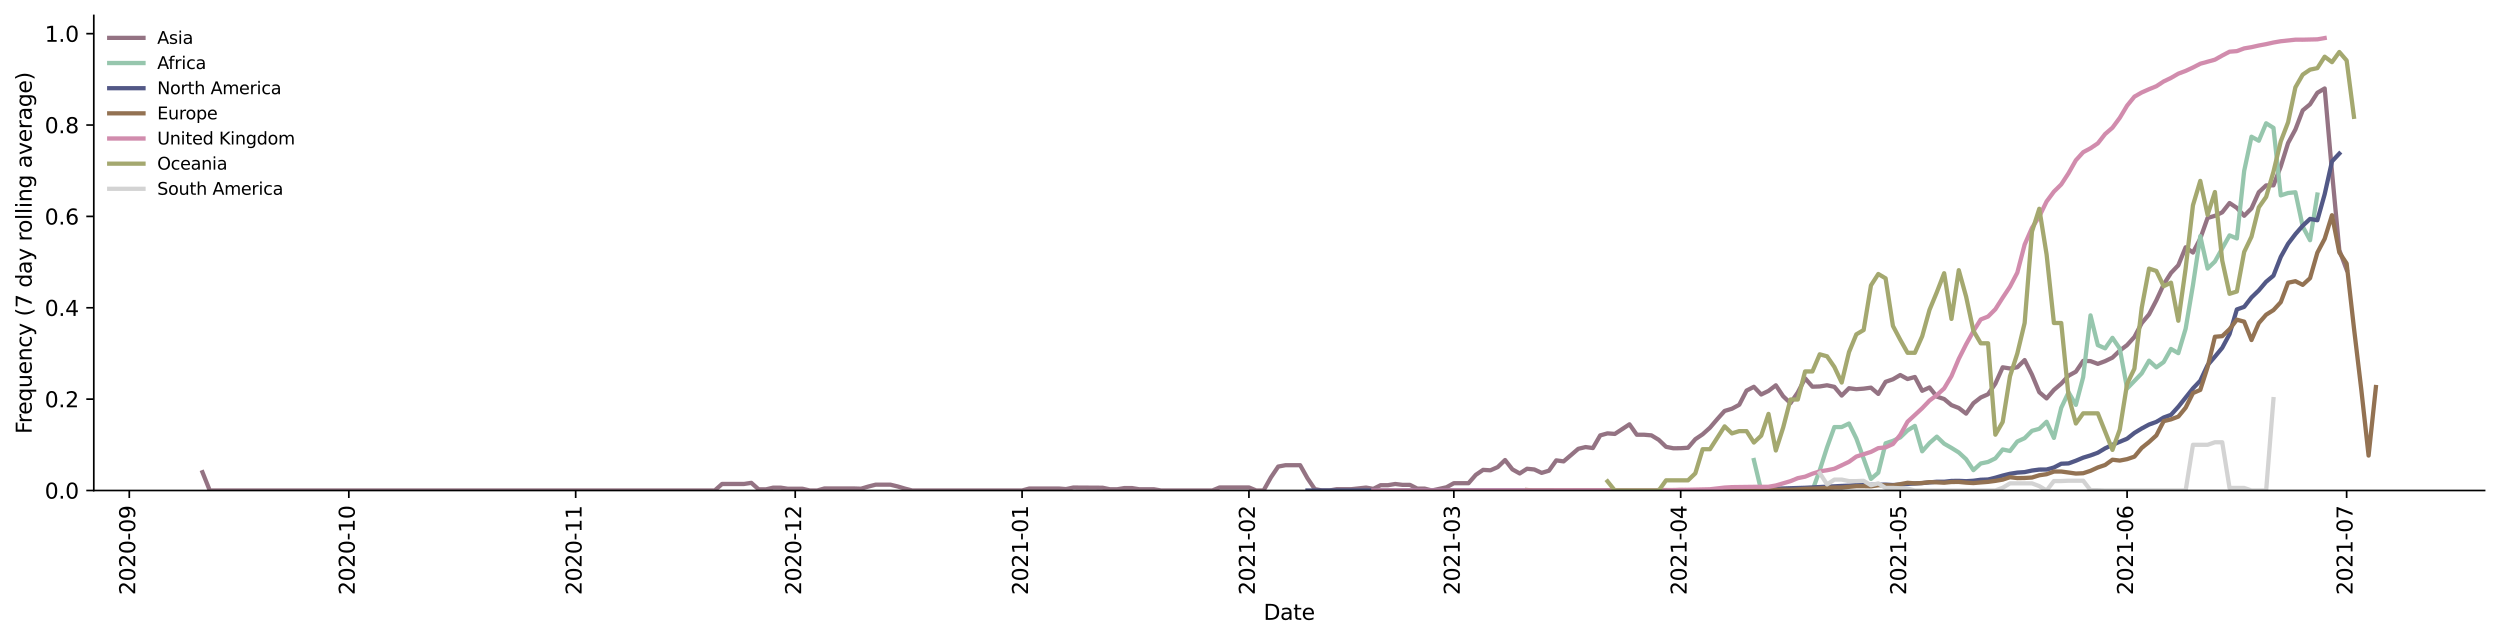 <?xml version="1.0" encoding="utf-8" standalone="no"?>
<!DOCTYPE svg PUBLIC "-//W3C//DTD SVG 1.1//EN"
  "http://www.w3.org/Graphics/SVG/1.1/DTD/svg11.dtd">
<svg height="298.621pt" version="1.1" viewBox="0 0 1166.981 298.621" width="1166.981pt" xmlns="http://www.w3.org/2000/svg" xmlns:xlink="http://www.w3.org/1999/xlink">
 <defs>
  <style type="text/css">*{stroke-linecap:butt;stroke-linejoin:round;}</style>
 </defs>
 <g id="figure_1">
  <g id="patch_1">
   <path d="M 0 298.621 
L 1166.981 298.621 
L 1166.981 0 
L 0 0 
z
" style="fill:#ffffff;"/>
  </g>
  <g id="axes_1">
   <g id="patch_2">
    <path d="M 43.781 228.96 
L 1159.781 228.96 
L 1159.781 7.2 
L 43.781 7.2 
z
" style="fill:#ffffff;"/>
   </g>
   <g id="matplotlib.axis_1">
    <g id="xtick_1">
     <g id="line2d_1">
      <defs>
       <path d="M 0 0 
L 0 3.5 
" id="mf92915d004" style="stroke:#000000;stroke-width:0.8;"/>
      </defs>
      <g>
       <use style="stroke:#000000;stroke-width:0.8;" x="60.349" xlink:href="#mf92915d004" y="228.96"/>
      </g>
     </g>
     <g id="text_1">
      <!-- 2020-09 -->
      <g transform="translate(63.108 277.743)rotate(-90)scale(0.1 -0.1)">
       <defs>
        <path d="M 1228 531 
L 3431 531 
L 3431 0 
L 469 0 
L 469 531 
Q 828 903 1448 1529 
Q 2069 2156 2228 2338 
Q 2531 2678 2651 2914 
Q 2772 3150 2772 3378 
Q 2772 3750 2511 3984 
Q 2250 4219 1831 4219 
Q 1534 4219 1204 4116 
Q 875 4013 500 3803 
L 500 4441 
Q 881 4594 1212 4672 
Q 1544 4750 1819 4750 
Q 2544 4750 2975 4387 
Q 3406 4025 3406 3419 
Q 3406 3131 3298 2873 
Q 3191 2616 2906 2266 
Q 2828 2175 2409 1742 
Q 1991 1309 1228 531 
z
" id="DejaVuSans-32" transform="scale(0.016)"/>
        <path d="M 2034 4250 
Q 1547 4250 1301 3770 
Q 1056 3291 1056 2328 
Q 1056 1369 1301 889 
Q 1547 409 2034 409 
Q 2525 409 2770 889 
Q 3016 1369 3016 2328 
Q 3016 3291 2770 3770 
Q 2525 4250 2034 4250 
z
M 2034 4750 
Q 2819 4750 3233 4129 
Q 3647 3509 3647 2328 
Q 3647 1150 3233 529 
Q 2819 -91 2034 -91 
Q 1250 -91 836 529 
Q 422 1150 422 2328 
Q 422 3509 836 4129 
Q 1250 4750 2034 4750 
z
" id="DejaVuSans-30" transform="scale(0.016)"/>
        <path d="M 313 2009 
L 1997 2009 
L 1997 1497 
L 313 1497 
L 313 2009 
z
" id="DejaVuSans-2d" transform="scale(0.016)"/>
        <path d="M 703 97 
L 703 672 
Q 941 559 1184 500 
Q 1428 441 1663 441 
Q 2288 441 2617 861 
Q 2947 1281 2994 2138 
Q 2813 1869 2534 1725 
Q 2256 1581 1919 1581 
Q 1219 1581 811 2004 
Q 403 2428 403 3163 
Q 403 3881 828 4315 
Q 1253 4750 1959 4750 
Q 2769 4750 3195 4129 
Q 3622 3509 3622 2328 
Q 3622 1225 3098 567 
Q 2575 -91 1691 -91 
Q 1453 -91 1209 -44 
Q 966 3 703 97 
z
M 1959 2075 
Q 2384 2075 2632 2365 
Q 2881 2656 2881 3163 
Q 2881 3666 2632 3958 
Q 2384 4250 1959 4250 
Q 1534 4250 1286 3958 
Q 1038 3666 1038 3163 
Q 1038 2656 1286 2365 
Q 1534 2075 1959 2075 
z
" id="DejaVuSans-39" transform="scale(0.016)"/>
       </defs>
       <use xlink:href="#DejaVuSans-32"/>
       <use x="63.623" xlink:href="#DejaVuSans-30"/>
       <use x="127.246" xlink:href="#DejaVuSans-32"/>
       <use x="190.869" xlink:href="#DejaVuSans-30"/>
       <use x="254.492" xlink:href="#DejaVuSans-2d"/>
       <use x="290.576" xlink:href="#DejaVuSans-30"/>
       <use x="354.199" xlink:href="#DejaVuSans-39"/>
      </g>
     </g>
    </g>
    <g id="xtick_2">
     <g id="line2d_2">
      <g>
       <use style="stroke:#000000;stroke-width:0.8;" x="162.828" xlink:href="#mf92915d004" y="228.96"/>
      </g>
     </g>
     <g id="text_2">
      <!-- 2020-10 -->
      <g transform="translate(165.587 277.743)rotate(-90)scale(0.1 -0.1)">
       <defs>
        <path d="M 794 531 
L 1825 531 
L 1825 4091 
L 703 3866 
L 703 4441 
L 1819 4666 
L 2450 4666 
L 2450 531 
L 3481 531 
L 3481 0 
L 794 0 
L 794 531 
z
" id="DejaVuSans-31" transform="scale(0.016)"/>
       </defs>
       <use xlink:href="#DejaVuSans-32"/>
       <use x="63.623" xlink:href="#DejaVuSans-30"/>
       <use x="127.246" xlink:href="#DejaVuSans-32"/>
       <use x="190.869" xlink:href="#DejaVuSans-30"/>
       <use x="254.492" xlink:href="#DejaVuSans-2d"/>
       <use x="290.576" xlink:href="#DejaVuSans-31"/>
       <use x="354.199" xlink:href="#DejaVuSans-30"/>
      </g>
     </g>
    </g>
    <g id="xtick_3">
     <g id="line2d_3">
      <g>
       <use style="stroke:#000000;stroke-width:0.8;" x="268.723" xlink:href="#mf92915d004" y="228.96"/>
      </g>
     </g>
     <g id="text_3">
      <!-- 2020-11 -->
      <g transform="translate(271.483 277.743)rotate(-90)scale(0.1 -0.1)">
       <use xlink:href="#DejaVuSans-32"/>
       <use x="63.623" xlink:href="#DejaVuSans-30"/>
       <use x="127.246" xlink:href="#DejaVuSans-32"/>
       <use x="190.869" xlink:href="#DejaVuSans-30"/>
       <use x="254.492" xlink:href="#DejaVuSans-2d"/>
       <use x="290.576" xlink:href="#DejaVuSans-31"/>
       <use x="354.199" xlink:href="#DejaVuSans-31"/>
      </g>
     </g>
    </g>
    <g id="xtick_4">
     <g id="line2d_4">
      <g>
       <use style="stroke:#000000;stroke-width:0.8;" x="371.203" xlink:href="#mf92915d004" y="228.96"/>
      </g>
     </g>
     <g id="text_4">
      <!-- 2020-12 -->
      <g transform="translate(373.962 277.743)rotate(-90)scale(0.1 -0.1)">
       <use xlink:href="#DejaVuSans-32"/>
       <use x="63.623" xlink:href="#DejaVuSans-30"/>
       <use x="127.246" xlink:href="#DejaVuSans-32"/>
       <use x="190.869" xlink:href="#DejaVuSans-30"/>
       <use x="254.492" xlink:href="#DejaVuSans-2d"/>
       <use x="290.576" xlink:href="#DejaVuSans-31"/>
       <use x="354.199" xlink:href="#DejaVuSans-32"/>
      </g>
     </g>
    </g>
    <g id="xtick_5">
     <g id="line2d_5">
      <g>
       <use style="stroke:#000000;stroke-width:0.8;" x="477.098" xlink:href="#mf92915d004" y="228.96"/>
      </g>
     </g>
     <g id="text_5">
      <!-- 2021-01 -->
      <g transform="translate(479.857 277.743)rotate(-90)scale(0.1 -0.1)">
       <use xlink:href="#DejaVuSans-32"/>
       <use x="63.623" xlink:href="#DejaVuSans-30"/>
       <use x="127.246" xlink:href="#DejaVuSans-32"/>
       <use x="190.869" xlink:href="#DejaVuSans-31"/>
       <use x="254.492" xlink:href="#DejaVuSans-2d"/>
       <use x="290.576" xlink:href="#DejaVuSans-30"/>
       <use x="354.199" xlink:href="#DejaVuSans-31"/>
      </g>
     </g>
    </g>
    <g id="xtick_6">
     <g id="line2d_6">
      <g>
       <use style="stroke:#000000;stroke-width:0.8;" x="582.993" xlink:href="#mf92915d004" y="228.96"/>
      </g>
     </g>
     <g id="text_6">
      <!-- 2021-02 -->
      <g transform="translate(585.753 277.743)rotate(-90)scale(0.1 -0.1)">
       <use xlink:href="#DejaVuSans-32"/>
       <use x="63.623" xlink:href="#DejaVuSans-30"/>
       <use x="127.246" xlink:href="#DejaVuSans-32"/>
       <use x="190.869" xlink:href="#DejaVuSans-31"/>
       <use x="254.492" xlink:href="#DejaVuSans-2d"/>
       <use x="290.576" xlink:href="#DejaVuSans-30"/>
       <use x="354.199" xlink:href="#DejaVuSans-32"/>
      </g>
     </g>
    </g>
    <g id="xtick_7">
     <g id="line2d_7">
      <g>
       <use style="stroke:#000000;stroke-width:0.8;" x="678.641" xlink:href="#mf92915d004" y="228.96"/>
      </g>
     </g>
     <g id="text_7">
      <!-- 2021-03 -->
      <g transform="translate(681.4 277.743)rotate(-90)scale(0.1 -0.1)">
       <defs>
        <path d="M 2597 2516 
Q 3050 2419 3304 2112 
Q 3559 1806 3559 1356 
Q 3559 666 3084 287 
Q 2609 -91 1734 -91 
Q 1441 -91 1130 -33 
Q 819 25 488 141 
L 488 750 
Q 750 597 1062 519 
Q 1375 441 1716 441 
Q 2309 441 2620 675 
Q 2931 909 2931 1356 
Q 2931 1769 2642 2001 
Q 2353 2234 1838 2234 
L 1294 2234 
L 1294 2753 
L 1863 2753 
Q 2328 2753 2575 2939 
Q 2822 3125 2822 3475 
Q 2822 3834 2567 4026 
Q 2313 4219 1838 4219 
Q 1578 4219 1281 4162 
Q 984 4106 628 3988 
L 628 4550 
Q 988 4650 1302 4700 
Q 1616 4750 1894 4750 
Q 2613 4750 3031 4423 
Q 3450 4097 3450 3541 
Q 3450 3153 3228 2886 
Q 3006 2619 2597 2516 
z
" id="DejaVuSans-33" transform="scale(0.016)"/>
       </defs>
       <use xlink:href="#DejaVuSans-32"/>
       <use x="63.623" xlink:href="#DejaVuSans-30"/>
       <use x="127.246" xlink:href="#DejaVuSans-32"/>
       <use x="190.869" xlink:href="#DejaVuSans-31"/>
       <use x="254.492" xlink:href="#DejaVuSans-2d"/>
       <use x="290.576" xlink:href="#DejaVuSans-30"/>
       <use x="354.199" xlink:href="#DejaVuSans-33"/>
      </g>
     </g>
    </g>
    <g id="xtick_8">
     <g id="line2d_8">
      <g>
       <use style="stroke:#000000;stroke-width:0.8;" x="784.536" xlink:href="#mf92915d004" y="228.96"/>
      </g>
     </g>
     <g id="text_8">
      <!-- 2021-04 -->
      <g transform="translate(787.295 277.743)rotate(-90)scale(0.1 -0.1)">
       <defs>
        <path d="M 2419 4116 
L 825 1625 
L 2419 1625 
L 2419 4116 
z
M 2253 4666 
L 3047 4666 
L 3047 1625 
L 3713 1625 
L 3713 1100 
L 3047 1100 
L 3047 0 
L 2419 0 
L 2419 1100 
L 313 1100 
L 313 1709 
L 2253 4666 
z
" id="DejaVuSans-34" transform="scale(0.016)"/>
       </defs>
       <use xlink:href="#DejaVuSans-32"/>
       <use x="63.623" xlink:href="#DejaVuSans-30"/>
       <use x="127.246" xlink:href="#DejaVuSans-32"/>
       <use x="190.869" xlink:href="#DejaVuSans-31"/>
       <use x="254.492" xlink:href="#DejaVuSans-2d"/>
       <use x="290.576" xlink:href="#DejaVuSans-30"/>
       <use x="354.199" xlink:href="#DejaVuSans-34"/>
      </g>
     </g>
    </g>
    <g id="xtick_9">
     <g id="line2d_9">
      <g>
       <use style="stroke:#000000;stroke-width:0.8;" x="887.015" xlink:href="#mf92915d004" y="228.96"/>
      </g>
     </g>
     <g id="text_9">
      <!-- 2021-05 -->
      <g transform="translate(889.775 277.743)rotate(-90)scale(0.1 -0.1)">
       <defs>
        <path d="M 691 4666 
L 3169 4666 
L 3169 4134 
L 1269 4134 
L 1269 2991 
Q 1406 3038 1543 3061 
Q 1681 3084 1819 3084 
Q 2600 3084 3056 2656 
Q 3513 2228 3513 1497 
Q 3513 744 3044 326 
Q 2575 -91 1722 -91 
Q 1428 -91 1123 -41 
Q 819 9 494 109 
L 494 744 
Q 775 591 1075 516 
Q 1375 441 1709 441 
Q 2250 441 2565 725 
Q 2881 1009 2881 1497 
Q 2881 1984 2565 2268 
Q 2250 2553 1709 2553 
Q 1456 2553 1204 2497 
Q 953 2441 691 2322 
L 691 4666 
z
" id="DejaVuSans-35" transform="scale(0.016)"/>
       </defs>
       <use xlink:href="#DejaVuSans-32"/>
       <use x="63.623" xlink:href="#DejaVuSans-30"/>
       <use x="127.246" xlink:href="#DejaVuSans-32"/>
       <use x="190.869" xlink:href="#DejaVuSans-31"/>
       <use x="254.492" xlink:href="#DejaVuSans-2d"/>
       <use x="290.576" xlink:href="#DejaVuSans-30"/>
       <use x="354.199" xlink:href="#DejaVuSans-35"/>
      </g>
     </g>
    </g>
    <g id="xtick_10">
     <g id="line2d_10">
      <g>
       <use style="stroke:#000000;stroke-width:0.8;" x="992.911" xlink:href="#mf92915d004" y="228.96"/>
      </g>
     </g>
     <g id="text_10">
      <!-- 2021-06 -->
      <g transform="translate(995.67 277.743)rotate(-90)scale(0.1 -0.1)">
       <defs>
        <path d="M 2113 2584 
Q 1688 2584 1439 2293 
Q 1191 2003 1191 1497 
Q 1191 994 1439 701 
Q 1688 409 2113 409 
Q 2538 409 2786 701 
Q 3034 994 3034 1497 
Q 3034 2003 2786 2293 
Q 2538 2584 2113 2584 
z
M 3366 4563 
L 3366 3988 
Q 3128 4100 2886 4159 
Q 2644 4219 2406 4219 
Q 1781 4219 1451 3797 
Q 1122 3375 1075 2522 
Q 1259 2794 1537 2939 
Q 1816 3084 2150 3084 
Q 2853 3084 3261 2657 
Q 3669 2231 3669 1497 
Q 3669 778 3244 343 
Q 2819 -91 2113 -91 
Q 1303 -91 875 529 
Q 447 1150 447 2328 
Q 447 3434 972 4092 
Q 1497 4750 2381 4750 
Q 2619 4750 2861 4703 
Q 3103 4656 3366 4563 
z
" id="DejaVuSans-36" transform="scale(0.016)"/>
       </defs>
       <use xlink:href="#DejaVuSans-32"/>
       <use x="63.623" xlink:href="#DejaVuSans-30"/>
       <use x="127.246" xlink:href="#DejaVuSans-32"/>
       <use x="190.869" xlink:href="#DejaVuSans-31"/>
       <use x="254.492" xlink:href="#DejaVuSans-2d"/>
       <use x="290.576" xlink:href="#DejaVuSans-30"/>
       <use x="354.199" xlink:href="#DejaVuSans-36"/>
      </g>
     </g>
    </g>
    <g id="xtick_11">
     <g id="line2d_11">
      <g>
       <use style="stroke:#000000;stroke-width:0.8;" x="1095.39" xlink:href="#mf92915d004" y="228.96"/>
      </g>
     </g>
     <g id="text_11">
      <!-- 2021-07 -->
      <g transform="translate(1098.149 277.743)rotate(-90)scale(0.1 -0.1)">
       <defs>
        <path d="M 525 4666 
L 3525 4666 
L 3525 4397 
L 1831 0 
L 1172 0 
L 2766 4134 
L 525 4134 
L 525 4666 
z
" id="DejaVuSans-37" transform="scale(0.016)"/>
       </defs>
       <use xlink:href="#DejaVuSans-32"/>
       <use x="63.623" xlink:href="#DejaVuSans-30"/>
       <use x="127.246" xlink:href="#DejaVuSans-32"/>
       <use x="190.869" xlink:href="#DejaVuSans-31"/>
       <use x="254.492" xlink:href="#DejaVuSans-2d"/>
       <use x="290.576" xlink:href="#DejaVuSans-30"/>
       <use x="354.199" xlink:href="#DejaVuSans-37"/>
      </g>
     </g>
    </g>
    <g id="text_12">
     <!-- Date -->
     <g transform="translate(589.83 289.341)scale(0.1 -0.1)">
      <defs>
       <path d="M 1259 4147 
L 1259 519 
L 2022 519 
Q 2988 519 3436 956 
Q 3884 1394 3884 2338 
Q 3884 3275 3436 3711 
Q 2988 4147 2022 4147 
L 1259 4147 
z
M 628 4666 
L 1925 4666 
Q 3281 4666 3915 4102 
Q 4550 3538 4550 2338 
Q 4550 1131 3912 565 
Q 3275 0 1925 0 
L 628 0 
L 628 4666 
z
" id="DejaVuSans-44" transform="scale(0.016)"/>
       <path d="M 2194 1759 
Q 1497 1759 1228 1600 
Q 959 1441 959 1056 
Q 959 750 1161 570 
Q 1363 391 1709 391 
Q 2188 391 2477 730 
Q 2766 1069 2766 1631 
L 2766 1759 
L 2194 1759 
z
M 3341 1997 
L 3341 0 
L 2766 0 
L 2766 531 
Q 2569 213 2275 61 
Q 1981 -91 1556 -91 
Q 1019 -91 701 211 
Q 384 513 384 1019 
Q 384 1609 779 1909 
Q 1175 2209 1959 2209 
L 2766 2209 
L 2766 2266 
Q 2766 2663 2505 2880 
Q 2244 3097 1772 3097 
Q 1472 3097 1187 3025 
Q 903 2953 641 2809 
L 641 3341 
Q 956 3463 1253 3523 
Q 1550 3584 1831 3584 
Q 2591 3584 2966 3190 
Q 3341 2797 3341 1997 
z
" id="DejaVuSans-61" transform="scale(0.016)"/>
       <path d="M 1172 4494 
L 1172 3500 
L 2356 3500 
L 2356 3053 
L 1172 3053 
L 1172 1153 
Q 1172 725 1289 603 
Q 1406 481 1766 481 
L 2356 481 
L 2356 0 
L 1766 0 
Q 1100 0 847 248 
Q 594 497 594 1153 
L 594 3053 
L 172 3053 
L 172 3500 
L 594 3500 
L 594 4494 
L 1172 4494 
z
" id="DejaVuSans-74" transform="scale(0.016)"/>
       <path d="M 3597 1894 
L 3597 1613 
L 953 1613 
Q 991 1019 1311 708 
Q 1631 397 2203 397 
Q 2534 397 2845 478 
Q 3156 559 3463 722 
L 3463 178 
Q 3153 47 2828 -22 
Q 2503 -91 2169 -91 
Q 1331 -91 842 396 
Q 353 884 353 1716 
Q 353 2575 817 3079 
Q 1281 3584 2069 3584 
Q 2775 3584 3186 3129 
Q 3597 2675 3597 1894 
z
M 3022 2063 
Q 3016 2534 2758 2815 
Q 2500 3097 2075 3097 
Q 1594 3097 1305 2825 
Q 1016 2553 972 2059 
L 3022 2063 
z
" id="DejaVuSans-65" transform="scale(0.016)"/>
      </defs>
      <use xlink:href="#DejaVuSans-44"/>
      <use x="77.002" xlink:href="#DejaVuSans-61"/>
      <use x="138.281" xlink:href="#DejaVuSans-74"/>
      <use x="177.49" xlink:href="#DejaVuSans-65"/>
     </g>
    </g>
   </g>
   <g id="matplotlib.axis_2">
    <g id="ytick_1">
     <g id="line2d_12">
      <defs>
       <path d="M 0 0 
L -3.5 0 
" id="m4b47f115b5" style="stroke:#000000;stroke-width:0.8;"/>
      </defs>
      <g>
       <use style="stroke:#000000;stroke-width:0.8;" x="43.781" xlink:href="#m4b47f115b5" y="228.96"/>
      </g>
     </g>
     <g id="text_13">
      <!-- 0.0 -->
      <g transform="translate(20.878 232.759)scale(0.1 -0.1)">
       <defs>
        <path d="M 684 794 
L 1344 794 
L 1344 0 
L 684 0 
L 684 794 
z
" id="DejaVuSans-2e" transform="scale(0.016)"/>
       </defs>
       <use xlink:href="#DejaVuSans-30"/>
       <use x="63.623" xlink:href="#DejaVuSans-2e"/>
       <use x="95.41" xlink:href="#DejaVuSans-30"/>
      </g>
     </g>
    </g>
    <g id="ytick_2">
     <g id="line2d_13">
      <g>
       <use style="stroke:#000000;stroke-width:0.8;" x="43.781" xlink:href="#m4b47f115b5" y="186.312"/>
      </g>
     </g>
     <g id="text_14">
      <!-- 0.2 -->
      <g transform="translate(20.878 190.111)scale(0.1 -0.1)">
       <use xlink:href="#DejaVuSans-30"/>
       <use x="63.623" xlink:href="#DejaVuSans-2e"/>
       <use x="95.41" xlink:href="#DejaVuSans-32"/>
      </g>
     </g>
    </g>
    <g id="ytick_3">
     <g id="line2d_14">
      <g>
       <use style="stroke:#000000;stroke-width:0.8;" x="43.781" xlink:href="#m4b47f115b5" y="143.663"/>
      </g>
     </g>
     <g id="text_15">
      <!-- 0.4 -->
      <g transform="translate(20.878 147.462)scale(0.1 -0.1)">
       <use xlink:href="#DejaVuSans-30"/>
       <use x="63.623" xlink:href="#DejaVuSans-2e"/>
       <use x="95.41" xlink:href="#DejaVuSans-34"/>
      </g>
     </g>
    </g>
    <g id="ytick_4">
     <g id="line2d_15">
      <g>
       <use style="stroke:#000000;stroke-width:0.8;" x="43.781" xlink:href="#m4b47f115b5" y="101.015"/>
      </g>
     </g>
     <g id="text_16">
      <!-- 0.6 -->
      <g transform="translate(20.878 104.814)scale(0.1 -0.1)">
       <use xlink:href="#DejaVuSans-30"/>
       <use x="63.623" xlink:href="#DejaVuSans-2e"/>
       <use x="95.41" xlink:href="#DejaVuSans-36"/>
      </g>
     </g>
    </g>
    <g id="ytick_5">
     <g id="line2d_16">
      <g>
       <use style="stroke:#000000;stroke-width:0.8;" x="43.781" xlink:href="#m4b47f115b5" y="58.366"/>
      </g>
     </g>
     <g id="text_17">
      <!-- 0.8 -->
      <g transform="translate(20.878 62.165)scale(0.1 -0.1)">
       <defs>
        <path d="M 2034 2216 
Q 1584 2216 1326 1975 
Q 1069 1734 1069 1313 
Q 1069 891 1326 650 
Q 1584 409 2034 409 
Q 2484 409 2743 651 
Q 3003 894 3003 1313 
Q 3003 1734 2745 1975 
Q 2488 2216 2034 2216 
z
M 1403 2484 
Q 997 2584 770 2862 
Q 544 3141 544 3541 
Q 544 4100 942 4425 
Q 1341 4750 2034 4750 
Q 2731 4750 3128 4425 
Q 3525 4100 3525 3541 
Q 3525 3141 3298 2862 
Q 3072 2584 2669 2484 
Q 3125 2378 3379 2068 
Q 3634 1759 3634 1313 
Q 3634 634 3220 271 
Q 2806 -91 2034 -91 
Q 1263 -91 848 271 
Q 434 634 434 1313 
Q 434 1759 690 2068 
Q 947 2378 1403 2484 
z
M 1172 3481 
Q 1172 3119 1398 2916 
Q 1625 2713 2034 2713 
Q 2441 2713 2670 2916 
Q 2900 3119 2900 3481 
Q 2900 3844 2670 4047 
Q 2441 4250 2034 4250 
Q 1625 4250 1398 4047 
Q 1172 3844 1172 3481 
z
" id="DejaVuSans-38" transform="scale(0.016)"/>
       </defs>
       <use xlink:href="#DejaVuSans-30"/>
       <use x="63.623" xlink:href="#DejaVuSans-2e"/>
       <use x="95.41" xlink:href="#DejaVuSans-38"/>
      </g>
     </g>
    </g>
    <g id="ytick_6">
     <g id="line2d_17">
      <g>
       <use style="stroke:#000000;stroke-width:0.8;" x="43.781" xlink:href="#m4b47f115b5" y="15.718"/>
      </g>
     </g>
     <g id="text_18">
      <!-- 1.0 -->
      <g transform="translate(20.878 19.517)scale(0.1 -0.1)">
       <use xlink:href="#DejaVuSans-31"/>
       <use x="63.623" xlink:href="#DejaVuSans-2e"/>
       <use x="95.41" xlink:href="#DejaVuSans-30"/>
      </g>
     </g>
    </g>
    <g id="text_19">
     <!-- Frequency (7 day rolling average) -->
     <g transform="translate(14.798 202.529)rotate(-90)scale(0.1 -0.1)">
      <defs>
       <path d="M 628 4666 
L 3309 4666 
L 3309 4134 
L 1259 4134 
L 1259 2759 
L 3109 2759 
L 3109 2228 
L 1259 2228 
L 1259 0 
L 628 0 
L 628 4666 
z
" id="DejaVuSans-46" transform="scale(0.016)"/>
       <path d="M 2631 2963 
Q 2534 3019 2420 3045 
Q 2306 3072 2169 3072 
Q 1681 3072 1420 2755 
Q 1159 2438 1159 1844 
L 1159 0 
L 581 0 
L 581 3500 
L 1159 3500 
L 1159 2956 
Q 1341 3275 1631 3429 
Q 1922 3584 2338 3584 
Q 2397 3584 2469 3576 
Q 2541 3569 2628 3553 
L 2631 2963 
z
" id="DejaVuSans-72" transform="scale(0.016)"/>
       <path d="M 947 1747 
Q 947 1113 1208 752 
Q 1469 391 1925 391 
Q 2381 391 2643 752 
Q 2906 1113 2906 1747 
Q 2906 2381 2643 2742 
Q 2381 3103 1925 3103 
Q 1469 3103 1208 2742 
Q 947 2381 947 1747 
z
M 2906 525 
Q 2725 213 2448 61 
Q 2172 -91 1784 -91 
Q 1150 -91 751 415 
Q 353 922 353 1747 
Q 353 2572 751 3078 
Q 1150 3584 1784 3584 
Q 2172 3584 2448 3432 
Q 2725 3281 2906 2969 
L 2906 3500 
L 3481 3500 
L 3481 -1331 
L 2906 -1331 
L 2906 525 
z
" id="DejaVuSans-71" transform="scale(0.016)"/>
       <path d="M 544 1381 
L 544 3500 
L 1119 3500 
L 1119 1403 
Q 1119 906 1312 657 
Q 1506 409 1894 409 
Q 2359 409 2629 706 
Q 2900 1003 2900 1516 
L 2900 3500 
L 3475 3500 
L 3475 0 
L 2900 0 
L 2900 538 
Q 2691 219 2414 64 
Q 2138 -91 1772 -91 
Q 1169 -91 856 284 
Q 544 659 544 1381 
z
M 1991 3584 
L 1991 3584 
z
" id="DejaVuSans-75" transform="scale(0.016)"/>
       <path d="M 3513 2113 
L 3513 0 
L 2938 0 
L 2938 2094 
Q 2938 2591 2744 2837 
Q 2550 3084 2163 3084 
Q 1697 3084 1428 2787 
Q 1159 2491 1159 1978 
L 1159 0 
L 581 0 
L 581 3500 
L 1159 3500 
L 1159 2956 
Q 1366 3272 1645 3428 
Q 1925 3584 2291 3584 
Q 2894 3584 3203 3211 
Q 3513 2838 3513 2113 
z
" id="DejaVuSans-6e" transform="scale(0.016)"/>
       <path d="M 3122 3366 
L 3122 2828 
Q 2878 2963 2633 3030 
Q 2388 3097 2138 3097 
Q 1578 3097 1268 2742 
Q 959 2388 959 1747 
Q 959 1106 1268 751 
Q 1578 397 2138 397 
Q 2388 397 2633 464 
Q 2878 531 3122 666 
L 3122 134 
Q 2881 22 2623 -34 
Q 2366 -91 2075 -91 
Q 1284 -91 818 406 
Q 353 903 353 1747 
Q 353 2603 823 3093 
Q 1294 3584 2113 3584 
Q 2378 3584 2631 3529 
Q 2884 3475 3122 3366 
z
" id="DejaVuSans-63" transform="scale(0.016)"/>
       <path d="M 2059 -325 
Q 1816 -950 1584 -1140 
Q 1353 -1331 966 -1331 
L 506 -1331 
L 506 -850 
L 844 -850 
Q 1081 -850 1212 -737 
Q 1344 -625 1503 -206 
L 1606 56 
L 191 3500 
L 800 3500 
L 1894 763 
L 2988 3500 
L 3597 3500 
L 2059 -325 
z
" id="DejaVuSans-79" transform="scale(0.016)"/>
       <path id="DejaVuSans-20" transform="scale(0.016)"/>
       <path d="M 1984 4856 
Q 1566 4138 1362 3434 
Q 1159 2731 1159 2009 
Q 1159 1288 1364 580 
Q 1569 -128 1984 -844 
L 1484 -844 
Q 1016 -109 783 600 
Q 550 1309 550 2009 
Q 550 2706 781 3412 
Q 1013 4119 1484 4856 
L 1984 4856 
z
" id="DejaVuSans-28" transform="scale(0.016)"/>
       <path d="M 2906 2969 
L 2906 4863 
L 3481 4863 
L 3481 0 
L 2906 0 
L 2906 525 
Q 2725 213 2448 61 
Q 2172 -91 1784 -91 
Q 1150 -91 751 415 
Q 353 922 353 1747 
Q 353 2572 751 3078 
Q 1150 3584 1784 3584 
Q 2172 3584 2448 3432 
Q 2725 3281 2906 2969 
z
M 947 1747 
Q 947 1113 1208 752 
Q 1469 391 1925 391 
Q 2381 391 2643 752 
Q 2906 1113 2906 1747 
Q 2906 2381 2643 2742 
Q 2381 3103 1925 3103 
Q 1469 3103 1208 2742 
Q 947 2381 947 1747 
z
" id="DejaVuSans-64" transform="scale(0.016)"/>
       <path d="M 1959 3097 
Q 1497 3097 1228 2736 
Q 959 2375 959 1747 
Q 959 1119 1226 758 
Q 1494 397 1959 397 
Q 2419 397 2687 759 
Q 2956 1122 2956 1747 
Q 2956 2369 2687 2733 
Q 2419 3097 1959 3097 
z
M 1959 3584 
Q 2709 3584 3137 3096 
Q 3566 2609 3566 1747 
Q 3566 888 3137 398 
Q 2709 -91 1959 -91 
Q 1206 -91 779 398 
Q 353 888 353 1747 
Q 353 2609 779 3096 
Q 1206 3584 1959 3584 
z
" id="DejaVuSans-6f" transform="scale(0.016)"/>
       <path d="M 603 4863 
L 1178 4863 
L 1178 0 
L 603 0 
L 603 4863 
z
" id="DejaVuSans-6c" transform="scale(0.016)"/>
       <path d="M 603 3500 
L 1178 3500 
L 1178 0 
L 603 0 
L 603 3500 
z
M 603 4863 
L 1178 4863 
L 1178 4134 
L 603 4134 
L 603 4863 
z
" id="DejaVuSans-69" transform="scale(0.016)"/>
       <path d="M 2906 1791 
Q 2906 2416 2648 2759 
Q 2391 3103 1925 3103 
Q 1463 3103 1205 2759 
Q 947 2416 947 1791 
Q 947 1169 1205 825 
Q 1463 481 1925 481 
Q 2391 481 2648 825 
Q 2906 1169 2906 1791 
z
M 3481 434 
Q 3481 -459 3084 -895 
Q 2688 -1331 1869 -1331 
Q 1566 -1331 1297 -1286 
Q 1028 -1241 775 -1147 
L 775 -588 
Q 1028 -725 1275 -790 
Q 1522 -856 1778 -856 
Q 2344 -856 2625 -561 
Q 2906 -266 2906 331 
L 2906 616 
Q 2728 306 2450 153 
Q 2172 0 1784 0 
Q 1141 0 747 490 
Q 353 981 353 1791 
Q 353 2603 747 3093 
Q 1141 3584 1784 3584 
Q 2172 3584 2450 3431 
Q 2728 3278 2906 2969 
L 2906 3500 
L 3481 3500 
L 3481 434 
z
" id="DejaVuSans-67" transform="scale(0.016)"/>
       <path d="M 191 3500 
L 800 3500 
L 1894 563 
L 2988 3500 
L 3597 3500 
L 2284 0 
L 1503 0 
L 191 3500 
z
" id="DejaVuSans-76" transform="scale(0.016)"/>
       <path d="M 513 4856 
L 1013 4856 
Q 1481 4119 1714 3412 
Q 1947 2706 1947 2009 
Q 1947 1309 1714 600 
Q 1481 -109 1013 -844 
L 513 -844 
Q 928 -128 1133 580 
Q 1338 1288 1338 2009 
Q 1338 2731 1133 3434 
Q 928 4138 513 4856 
z
" id="DejaVuSans-29" transform="scale(0.016)"/>
      </defs>
      <use xlink:href="#DejaVuSans-46"/>
      <use x="50.27" xlink:href="#DejaVuSans-72"/>
      <use x="89.133" xlink:href="#DejaVuSans-65"/>
      <use x="150.656" xlink:href="#DejaVuSans-71"/>
      <use x="214.133" xlink:href="#DejaVuSans-75"/>
      <use x="277.512" xlink:href="#DejaVuSans-65"/>
      <use x="339.035" xlink:href="#DejaVuSans-6e"/>
      <use x="402.414" xlink:href="#DejaVuSans-63"/>
      <use x="457.395" xlink:href="#DejaVuSans-79"/>
      <use x="516.574" xlink:href="#DejaVuSans-20"/>
      <use x="548.361" xlink:href="#DejaVuSans-28"/>
      <use x="587.375" xlink:href="#DejaVuSans-37"/>
      <use x="650.998" xlink:href="#DejaVuSans-20"/>
      <use x="682.785" xlink:href="#DejaVuSans-64"/>
      <use x="746.262" xlink:href="#DejaVuSans-61"/>
      <use x="807.541" xlink:href="#DejaVuSans-79"/>
      <use x="866.721" xlink:href="#DejaVuSans-20"/>
      <use x="898.508" xlink:href="#DejaVuSans-72"/>
      <use x="937.371" xlink:href="#DejaVuSans-6f"/>
      <use x="998.553" xlink:href="#DejaVuSans-6c"/>
      <use x="1026.336" xlink:href="#DejaVuSans-6c"/>
      <use x="1054.119" xlink:href="#DejaVuSans-69"/>
      <use x="1081.902" xlink:href="#DejaVuSans-6e"/>
      <use x="1145.281" xlink:href="#DejaVuSans-67"/>
      <use x="1208.758" xlink:href="#DejaVuSans-20"/>
      <use x="1240.545" xlink:href="#DejaVuSans-61"/>
      <use x="1301.824" xlink:href="#DejaVuSans-76"/>
      <use x="1361.004" xlink:href="#DejaVuSans-65"/>
      <use x="1422.527" xlink:href="#DejaVuSans-72"/>
      <use x="1463.641" xlink:href="#DejaVuSans-61"/>
      <use x="1524.92" xlink:href="#DejaVuSans-67"/>
      <use x="1588.396" xlink:href="#DejaVuSans-65"/>
      <use x="1649.92" xlink:href="#DejaVuSans-29"/>
     </g>
    </g>
   </g>
   <g id="line2d_18">
    <path clip-path="url(#p91b6a88802)" d="M 94.509 220.43 
L 97.925 228.96 
L 333.627 228.96 
L 337.043 225.914 
L 347.291 225.914 
L 350.707 225.387 
L 354.123 228.433 
L 357.539 228.433 
L 360.955 227.629 
L 364.371 227.629 
L 367.787 228.155 
L 374.619 228.155 
L 378.035 228.96 
L 381.451 228.96 
L 384.867 228.012 
L 398.531 228.012 
L 401.947 228.124 
L 405.363 227.108 
L 408.778 226.238 
L 415.61 226.238 
L 419.026 227.074 
L 422.442 228.09 
L 425.858 228.96 
L 477.098 228.96 
L 480.514 228.033 
L 494.178 228.033 
L 497.594 228.304 
L 501.01 227.581 
L 514.674 227.668 
L 518.09 228.391 
L 521.506 228.391 
L 524.922 227.815 
L 528.338 227.815 
L 531.754 228.384 
L 538.586 228.384 
L 542.002 228.96 
L 565.913 228.96 
L 569.329 227.538 
L 582.993 227.538 
L 586.409 228.96 
L 589.825 228.96 
L 593.241 222.867 
L 596.657 217.79 
L 600.073 217.154 
L 606.905 217.154 
L 610.321 223.246 
L 613.737 228.323 
L 617.153 228.96 
L 620.569 228.96 
L 623.985 228.351 
L 630.817 228.351 
L 637.649 227.598 
L 641.065 228.207 
L 644.481 226.478 
L 647.897 226.478 
L 651.313 225.92 
L 654.729 226.342 
L 658.145 226.342 
L 661.561 228.071 
L 664.977 228.071 
L 668.393 228.96 
L 675.225 227.448 
L 678.641 225.561 
L 685.473 225.561 
L 688.889 221.661 
L 692.305 219.331 
L 695.721 219.534 
L 699.137 218.038 
L 702.553 214.741 
L 705.969 219.101 
L 709.385 221.003 
L 712.801 218.809 
L 716.217 219.145 
L 719.632 220.736 
L 723.048 219.712 
L 726.464 214.89 
L 729.88 215.372 
L 736.712 209.512 
L 740.128 208.686 
L 743.544 209.145 
L 746.96 203.24 
L 750.376 202.295 
L 753.792 202.549 
L 760.624 198.071 
L 764.04 202.92 
L 767.456 202.934 
L 770.872 203.223 
L 774.288 205.302 
L 777.704 208.577 
L 781.12 209.253 
L 784.536 209.218 
L 787.952 208.999 
L 791.368 205.018 
L 794.784 202.71 
L 798.2 199.637 
L 801.616 195.638 
L 805.032 191.822 
L 808.448 190.793 
L 811.864 188.95 
L 815.28 182.326 
L 818.696 180.563 
L 822.112 184.143 
L 825.528 182.476 
L 828.944 179.863 
L 832.36 184.963 
L 835.776 188.196 
L 839.192 183.212 
L 842.608 176.603 
L 846.024 180.506 
L 849.44 180.393 
L 852.856 179.842 
L 856.272 180.584 
L 859.688 184.643 
L 863.104 181.21 
L 866.52 181.68 
L 869.936 181.418 
L 873.351 180.951 
L 876.767 183.872 
L 880.183 178.232 
L 883.599 177.053 
L 887.015 175.058 
L 890.431 176.921 
L 893.847 175.976 
L 897.263 182.415 
L 900.679 180.869 
L 904.095 185.12 
L 907.511 186.27 
L 910.927 189.109 
L 914.343 190.45 
L 917.759 193.072 
L 921.175 188.214 
L 924.591 185.555 
L 928.007 184.035 
L 931.423 179.083 
L 934.839 171.458 
L 938.255 172.009 
L 941.671 171.425 
L 945.087 168.082 
L 948.503 174.886 
L 951.919 183.078 
L 955.335 185.974 
L 958.751 181.996 
L 962.167 179.082 
L 965.583 175.372 
L 968.999 173.502 
L 972.415 168.469 
L 975.831 168.566 
L 979.247 169.852 
L 982.663 168.58 
L 986.079 166.928 
L 989.495 163.658 
L 992.911 161.082 
L 996.327 157.291 
L 999.743 150.815 
L 1003.159 146.746 
L 1006.575 140.172 
L 1009.991 132.774 
L 1013.407 127.394 
L 1016.823 123.802 
L 1020.239 115.445 
L 1023.655 117.879 
L 1027.071 111.37 
L 1030.486 101.725 
L 1033.902 100.757 
L 1037.318 99.105 
L 1040.734 94.777 
L 1044.15 97.034 
L 1047.566 100.714 
L 1050.982 97.289 
L 1054.398 89.71 
L 1057.814 86.546 
L 1061.23 86.511 
L 1064.646 77.67 
L 1068.062 66.756 
L 1071.478 60.441 
L 1074.894 51.519 
L 1078.31 48.687 
L 1081.726 43.311 
L 1085.142 41.302 
L 1088.558 80.347 
L 1091.974 116.754 
L 1095.39 125.893 
L 1095.39 125.893 
" style="fill:none;stroke:#947383;stroke-linecap:square;stroke-width:2;"/>
   </g>
   <g id="line2d_19">
    <path clip-path="url(#p91b6a88802)" d="M 818.696 214.744 
L 822.112 228.96 
L 825.528 228.96 
L 828.944 228.96 
L 832.36 228.96 
L 835.776 228.96 
L 839.192 228.96 
L 842.608 228.96 
L 846.024 228.96 
L 849.44 219.483 
L 852.856 208.82 
L 856.272 199.343 
L 859.688 199.343 
L 863.104 197.703 
L 866.52 204.671 
L 869.936 214.079 
L 873.351 223.557 
L 876.767 220.649 
L 880.183 206.936 
L 883.599 205.789 
L 887.015 204.2 
L 890.431 200.919 
L 893.847 198.81 
L 897.263 210.667 
L 900.679 206.797 
L 904.095 203.824 
L 907.511 207.105 
L 910.927 209.076 
L 914.343 211.196 
L 917.759 214.348 
L 921.175 219.453 
L 924.591 216.351 
L 928.007 215.634 
L 931.423 213.964 
L 934.839 209.808 
L 938.255 210.519 
L 941.671 206.095 
L 945.087 204.527 
L 948.503 201.111 
L 951.919 200.163 
L 955.335 196.883 
L 958.751 204.409 
L 962.167 190.354 
L 965.583 183.137 
L 968.999 188.984 
L 972.415 176.018 
L 975.831 147.221 
L 979.247 161.104 
L 982.663 162.598 
L 986.079 157.698 
L 989.495 162.722 
L 992.911 181.341 
L 996.327 177.834 
L 999.743 174.272 
L 1003.159 168.367 
L 1006.575 171.467 
L 1009.991 169.008 
L 1013.407 162.885 
L 1016.823 164.853 
L 1020.239 153.44 
L 1023.655 133.131 
L 1027.071 110.228 
L 1030.486 125.361 
L 1033.902 122.08 
L 1037.318 115.942 
L 1040.734 109.879 
L 1044.15 111.3 
L 1047.566 79.778 
L 1050.982 63.819 
L 1054.398 65.7 
L 1057.814 57.547 
L 1061.23 59.679 
L 1064.646 91.202 
L 1068.062 90.102 
L 1071.478 89.743 
L 1074.894 105.736 
L 1078.31 112.134 
L 1081.726 90.809 
" style="fill:none;stroke:#96c6ad;stroke-linecap:square;stroke-width:2;"/>
   </g>
   <g id="line2d_20">
    <path clip-path="url(#p91b6a88802)" d="M 610.321 228.937 
L 627.401 228.96 
L 781.12 228.877 
L 787.952 228.856 
L 808.448 228.733 
L 815.28 228.614 
L 822.112 228.323 
L 842.608 227.693 
L 859.688 226.837 
L 863.104 226.717 
L 866.52 226.43 
L 880.183 226.202 
L 883.599 226.418 
L 887.015 226.214 
L 890.431 225.88 
L 897.263 225.494 
L 904.095 224.864 
L 907.511 224.886 
L 910.927 224.5 
L 914.343 224.457 
L 917.759 224.619 
L 921.175 224.413 
L 924.591 223.95 
L 928.007 223.822 
L 931.423 222.996 
L 934.839 221.992 
L 938.255 221.153 
L 941.671 220.605 
L 945.087 220.375 
L 948.503 219.647 
L 951.919 219.195 
L 955.335 219.172 
L 958.751 218.223 
L 962.167 216.464 
L 965.583 216.317 
L 968.999 215.065 
L 972.415 213.629 
L 975.831 212.585 
L 979.247 211.321 
L 982.663 209.274 
L 986.079 207.635 
L 992.911 204.789 
L 996.327 202.086 
L 999.743 200.008 
L 1003.159 198.17 
L 1006.575 196.923 
L 1009.991 194.897 
L 1013.407 193.638 
L 1016.823 189.862 
L 1023.655 181.307 
L 1027.071 177.715 
L 1030.486 170.446 
L 1033.902 166.491 
L 1037.318 162.352 
L 1040.734 155.969 
L 1044.15 144.439 
L 1047.566 143.24 
L 1050.982 138.844 
L 1054.398 135.544 
L 1057.814 131.514 
L 1061.23 128.669 
L 1064.646 119.922 
L 1068.062 113.782 
L 1071.478 109.282 
L 1074.894 105.369 
L 1078.31 102.18 
L 1081.726 102.802 
L 1085.142 90.651 
L 1088.558 75.332 
L 1091.974 71.695 
L 1091.974 71.695 
" style="fill:none;stroke:#525886;stroke-linecap:square;stroke-width:2;"/>
   </g>
   <g id="line2d_21">
    <path clip-path="url(#p91b6a88802)" d="M 712.801 228.738 
L 716.217 228.96 
L 719.632 228.96 
L 723.048 228.96 
L 726.464 228.96 
L 729.88 228.96 
L 733.296 228.96 
L 736.712 228.935 
L 740.128 228.935 
L 743.544 228.935 
L 746.96 228.935 
L 750.376 228.935 
L 753.792 228.933 
L 757.208 228.878 
L 760.624 228.878 
L 764.04 228.878 
L 767.456 228.878 
L 770.872 228.817 
L 774.288 228.768 
L 777.704 228.768 
L 781.12 228.768 
L 784.536 228.732 
L 787.952 228.792 
L 791.368 228.897 
L 794.784 228.897 
L 798.2 228.836 
L 801.616 228.829 
L 805.032 228.747 
L 808.448 228.698 
L 811.864 228.636 
L 815.28 228.697 
L 818.696 228.628 
L 822.112 228.672 
L 825.528 228.674 
L 828.944 228.63 
L 832.36 228.564 
L 835.776 228.619 
L 839.192 228.443 
L 842.608 228.194 
L 846.024 228.096 
L 849.44 227.963 
L 852.856 227.719 
L 856.272 227.589 
L 859.688 227.578 
L 863.104 227.253 
L 866.52 226.96 
L 869.936 226.954 
L 873.351 227.016 
L 876.767 226.522 
L 880.183 226.502 
L 883.599 226.601 
L 887.015 226.013 
L 890.431 225.36 
L 893.847 225.628 
L 897.263 225.469 
L 900.679 225.063 
L 904.095 225.149 
L 907.511 225.337 
L 910.927 224.993 
L 914.343 224.953 
L 917.759 225.291 
L 921.175 225.487 
L 924.591 225.194 
L 928.007 224.926 
L 931.423 224.472 
L 934.839 223.882 
L 938.255 222.746 
L 941.671 223.175 
L 945.087 223.112 
L 948.503 222.908 
L 951.919 221.857 
L 955.335 221.355 
L 958.751 220.122 
L 962.167 220.101 
L 965.583 220.568 
L 968.999 221.053 
L 972.415 220.896 
L 975.831 219.778 
L 979.247 218.212 
L 982.663 217.047 
L 986.079 214.589 
L 989.495 214.997 
L 992.911 214.323 
L 996.327 213.166 
L 999.743 209.07 
L 1003.159 206.333 
L 1006.575 203.229 
L 1009.991 196.588 
L 1013.407 195.754 
L 1016.823 194.466 
L 1020.239 190.314 
L 1023.655 183.479 
L 1027.071 182.01 
L 1030.486 171.375 
L 1033.902 157.199 
L 1037.318 156.906 
L 1040.734 153.658 
L 1044.15 149.229 
L 1047.566 150.148 
L 1050.982 158.725 
L 1054.398 150.79 
L 1057.814 146.907 
L 1061.23 144.748 
L 1064.646 141.042 
L 1068.062 131.975 
L 1071.478 131.264 
L 1074.894 132.966 
L 1078.31 129.86 
L 1081.726 117.943 
L 1085.142 111.476 
L 1088.558 100.464 
L 1091.974 117.833 
L 1095.39 122.992 
L 1098.806 153.117 
L 1102.222 181.739 
L 1105.638 212.653 
L 1109.054 180.667 
" style="fill:none;stroke:#937252;stroke-linecap:square;stroke-width:2;"/>
   </g>
   <g id="line2d_22">
    <path clip-path="url(#p91b6a88802)" d="M 641.065 228.941 
L 661.561 228.96 
L 777.704 228.856 
L 798.2 228.381 
L 805.032 227.587 
L 808.448 227.389 
L 818.696 227.247 
L 825.528 227.223 
L 828.944 226.609 
L 835.776 224.603 
L 839.192 223.203 
L 842.608 222.509 
L 846.024 221.116 
L 849.44 220.042 
L 852.856 219.507 
L 856.272 218.806 
L 863.104 215.563 
L 866.52 213.121 
L 873.351 210.948 
L 876.767 209.188 
L 880.183 208.823 
L 883.599 207.276 
L 887.015 202.997 
L 890.431 196.853 
L 897.263 190.544 
L 900.679 186.987 
L 904.095 184.425 
L 907.511 181.309 
L 910.927 175.585 
L 914.343 167.515 
L 917.759 160.745 
L 921.175 154.58 
L 924.591 149.127 
L 928.007 147.754 
L 931.423 144.336 
L 934.839 138.963 
L 938.255 133.804 
L 941.671 127.251 
L 945.087 114.163 
L 948.503 106.385 
L 951.919 101.046 
L 955.335 94.053 
L 958.751 89.444 
L 962.167 86.086 
L 965.583 80.843 
L 968.999 74.809 
L 972.415 71.046 
L 975.831 69.206 
L 979.247 66.91 
L 982.663 62.552 
L 986.079 59.609 
L 989.495 55.004 
L 992.911 49.312 
L 996.327 45.112 
L 999.743 43.161 
L 1003.159 41.641 
L 1006.575 40.243 
L 1009.991 38.015 
L 1013.407 36.371 
L 1016.823 34.388 
L 1020.239 33.102 
L 1023.655 31.518 
L 1027.071 29.753 
L 1033.902 27.854 
L 1037.318 25.927 
L 1040.734 24.133 
L 1044.15 23.86 
L 1047.566 22.594 
L 1050.982 22.012 
L 1054.398 21.241 
L 1057.814 20.606 
L 1061.23 19.842 
L 1064.646 19.252 
L 1071.478 18.523 
L 1074.894 18.529 
L 1081.726 18.358 
L 1085.142 17.76 
L 1085.142 17.76 
" style="fill:none;stroke:#d18cad;stroke-linecap:square;stroke-width:2;"/>
   </g>
   <g id="line2d_23">
    <path clip-path="url(#p91b6a88802)" d="M 750.376 224.695 
L 753.792 228.96 
L 757.208 228.96 
L 760.624 228.96 
L 764.04 228.96 
L 767.456 228.96 
L 770.872 228.96 
L 774.288 228.96 
L 777.704 224.221 
L 781.12 224.221 
L 784.536 224.221 
L 787.952 224.221 
L 791.368 220.941 
L 794.784 209.686 
L 798.2 209.686 
L 801.616 204.355 
L 805.032 199.024 
L 808.448 202.305 
L 811.864 201.238 
L 815.28 201.238 
L 818.696 206.57 
L 822.112 203.371 
L 825.528 193.217 
L 828.944 210.276 
L 832.36 199.614 
L 835.776 186.491 
L 839.192 186.491 
L 842.608 173.383 
L 846.024 173.383 
L 849.44 165.386 
L 852.856 166.323 
L 856.272 171.299 
L 859.688 178.569 
L 863.104 164.353 
L 866.52 156.075 
L 869.936 154.045 
L 873.351 133.228 
L 876.767 127.897 
L 880.183 129.928 
L 883.599 152.125 
L 887.015 158.587 
L 890.431 164.68 
L 893.847 164.68 
L 897.263 156.962 
L 900.679 144.642 
L 904.095 136.403 
L 907.511 127.541 
L 910.927 148.865 
L 914.343 126.119 
L 917.759 138.44 
L 921.175 154.433 
L 924.591 160.249 
L 928.007 160.249 
L 931.423 202.897 
L 934.839 196.974 
L 938.255 175.649 
L 941.671 164.987 
L 945.087 150.771 
L 948.503 108.123 
L 951.919 97.461 
L 955.335 118.785 
L 958.751 150.771 
L 962.167 150.771 
L 965.583 184.89 
L 968.999 197.684 
L 972.415 192.946 
L 975.831 192.946 
L 979.247 192.946 
L 982.663 201.475 
L 986.079 210.005 
L 989.495 200.528 
L 992.911 179.203 
L 996.327 172.095 
L 999.743 143.663 
L 1003.159 125.385 
L 1006.575 126.479 
L 1009.991 133.587 
L 1013.407 131.946 
L 1016.823 149.717 
L 1020.239 125.346 
L 1023.655 95.82 
L 1027.071 84.447 
L 1030.486 100.304 
L 1033.902 89.642 
L 1037.318 121.628 
L 1040.734 137.137 
L 1044.15 136.07 
L 1047.566 117.589 
L 1050.982 110.481 
L 1054.398 96.773 
L 1057.814 91.926 
L 1061.23 80.198 
L 1064.646 65.982 
L 1068.062 57.097 
L 1071.478 40.757 
L 1074.894 34.834 
L 1078.31 32.508 
L 1081.726 31.797 
L 1085.142 26.466 
L 1088.558 29.017 
L 1091.974 24.278 
L 1095.39 28.222 
L 1098.806 54.522 
" style="fill:none;stroke:#a4a86f;stroke-linecap:square;stroke-width:2;"/>
   </g>
   <g id="line2d_24">
    <path clip-path="url(#p91b6a88802)" d="M 849.44 220.786 
L 852.856 226.117 
L 856.272 223.872 
L 859.688 223.872 
L 863.104 224.583 
L 866.52 224.583 
L 869.936 224.443 
L 873.351 226.506 
L 876.767 225.636 
L 880.183 227.768 
L 883.599 227.768 
L 887.015 227.908 
L 890.431 228.09 
L 893.847 228.96 
L 897.263 228.96 
L 900.679 228.96 
L 904.095 228.96 
L 907.511 228.96 
L 910.927 228.96 
L 914.343 228.96 
L 917.759 228.96 
L 921.175 228.96 
L 924.591 228.96 
L 928.007 228.96 
L 931.423 228.96 
L 934.839 227.668 
L 938.255 225.625 
L 941.671 225.625 
L 945.087 225.625 
L 948.503 225.625 
L 951.919 226.917 
L 955.335 228.96 
L 958.751 224.548 
L 962.167 224.548 
L 965.583 224.396 
L 968.999 224.396 
L 972.415 224.396 
L 975.831 228.808 
L 979.247 228.808 
L 982.663 228.96 
L 986.079 228.96 
L 989.495 228.96 
L 992.911 228.96 
L 996.327 228.96 
L 999.743 228.96 
L 1003.159 228.96 
L 1006.575 228.96 
L 1009.991 228.96 
L 1013.407 228.96 
L 1016.823 228.96 
L 1020.239 228.96 
L 1023.655 207.636 
L 1027.071 207.636 
L 1030.486 207.636 
L 1033.902 206.451 
L 1037.318 206.451 
L 1040.734 227.775 
L 1044.15 227.775 
L 1047.566 227.775 
L 1050.982 228.96 
L 1054.398 228.96 
L 1057.814 228.96 
L 1061.23 186.312 
" style="fill:none;stroke:#d3d3d3;stroke-linecap:square;stroke-width:2;"/>
   </g>
   <g id="patch_3">
    <path d="M 43.781 228.96 
L 43.781 7.2 
" style="fill:none;stroke:#000000;stroke-linecap:square;stroke-linejoin:miter;stroke-width:0.8;"/>
   </g>
   <g id="patch_4">
    <path d="M 43.781 228.96 
L 1159.781 228.96 
" style="fill:none;stroke:#000000;stroke-linecap:square;stroke-linejoin:miter;stroke-width:0.8;"/>
   </g>
   <g id="legend_1">
    <g id="line2d_25">
     <path d="M 50.981 17.679 
L 66.981 17.679 
" style="fill:none;stroke:#947383;stroke-linecap:square;stroke-width:2;"/>
    </g>
    <g id="line2d_26"/>
    <g id="text_20">
     <!-- Asia -->
     <g transform="translate(73.381 20.479)scale(0.08 -0.08)">
      <defs>
       <path d="M 2188 4044 
L 1331 1722 
L 3047 1722 
L 2188 4044 
z
M 1831 4666 
L 2547 4666 
L 4325 0 
L 3669 0 
L 3244 1197 
L 1141 1197 
L 716 0 
L 50 0 
L 1831 4666 
z
" id="DejaVuSans-41" transform="scale(0.016)"/>
       <path d="M 2834 3397 
L 2834 2853 
Q 2591 2978 2328 3040 
Q 2066 3103 1784 3103 
Q 1356 3103 1142 2972 
Q 928 2841 928 2578 
Q 928 2378 1081 2264 
Q 1234 2150 1697 2047 
L 1894 2003 
Q 2506 1872 2764 1633 
Q 3022 1394 3022 966 
Q 3022 478 2636 193 
Q 2250 -91 1575 -91 
Q 1294 -91 989 -36 
Q 684 19 347 128 
L 347 722 
Q 666 556 975 473 
Q 1284 391 1588 391 
Q 1994 391 2212 530 
Q 2431 669 2431 922 
Q 2431 1156 2273 1281 
Q 2116 1406 1581 1522 
L 1381 1569 
Q 847 1681 609 1914 
Q 372 2147 372 2553 
Q 372 3047 722 3315 
Q 1072 3584 1716 3584 
Q 2034 3584 2315 3537 
Q 2597 3491 2834 3397 
z
" id="DejaVuSans-73" transform="scale(0.016)"/>
      </defs>
      <use xlink:href="#DejaVuSans-41"/>
      <use x="68.408" xlink:href="#DejaVuSans-73"/>
      <use x="120.508" xlink:href="#DejaVuSans-69"/>
      <use x="148.291" xlink:href="#DejaVuSans-61"/>
     </g>
    </g>
    <g id="line2d_27">
     <path d="M 50.981 29.421 
L 66.981 29.421 
" style="fill:none;stroke:#96c6ad;stroke-linecap:square;stroke-width:2;"/>
    </g>
    <g id="line2d_28"/>
    <g id="text_21">
     <!-- Africa -->
     <g transform="translate(73.381 32.221)scale(0.08 -0.08)">
      <defs>
       <path d="M 2375 4863 
L 2375 4384 
L 1825 4384 
Q 1516 4384 1395 4259 
Q 1275 4134 1275 3809 
L 1275 3500 
L 2222 3500 
L 2222 3053 
L 1275 3053 
L 1275 0 
L 697 0 
L 697 3053 
L 147 3053 
L 147 3500 
L 697 3500 
L 697 3744 
Q 697 4328 969 4595 
Q 1241 4863 1831 4863 
L 2375 4863 
z
" id="DejaVuSans-66" transform="scale(0.016)"/>
      </defs>
      <use xlink:href="#DejaVuSans-41"/>
      <use x="64.783" xlink:href="#DejaVuSans-66"/>
      <use x="99.988" xlink:href="#DejaVuSans-72"/>
      <use x="141.102" xlink:href="#DejaVuSans-69"/>
      <use x="168.885" xlink:href="#DejaVuSans-63"/>
      <use x="223.865" xlink:href="#DejaVuSans-61"/>
     </g>
    </g>
    <g id="line2d_29">
     <path d="M 50.981 41.164 
L 66.981 41.164 
" style="fill:none;stroke:#525886;stroke-linecap:square;stroke-width:2;"/>
    </g>
    <g id="line2d_30"/>
    <g id="text_22">
     <!-- North America -->
     <g transform="translate(73.381 43.964)scale(0.08 -0.08)">
      <defs>
       <path d="M 628 4666 
L 1478 4666 
L 3547 763 
L 3547 4666 
L 4159 4666 
L 4159 0 
L 3309 0 
L 1241 3903 
L 1241 0 
L 628 0 
L 628 4666 
z
" id="DejaVuSans-4e" transform="scale(0.016)"/>
       <path d="M 3513 2113 
L 3513 0 
L 2938 0 
L 2938 2094 
Q 2938 2591 2744 2837 
Q 2550 3084 2163 3084 
Q 1697 3084 1428 2787 
Q 1159 2491 1159 1978 
L 1159 0 
L 581 0 
L 581 4863 
L 1159 4863 
L 1159 2956 
Q 1366 3272 1645 3428 
Q 1925 3584 2291 3584 
Q 2894 3584 3203 3211 
Q 3513 2838 3513 2113 
z
" id="DejaVuSans-68" transform="scale(0.016)"/>
       <path d="M 3328 2828 
Q 3544 3216 3844 3400 
Q 4144 3584 4550 3584 
Q 5097 3584 5394 3201 
Q 5691 2819 5691 2113 
L 5691 0 
L 5113 0 
L 5113 2094 
Q 5113 2597 4934 2840 
Q 4756 3084 4391 3084 
Q 3944 3084 3684 2787 
Q 3425 2491 3425 1978 
L 3425 0 
L 2847 0 
L 2847 2094 
Q 2847 2600 2669 2842 
Q 2491 3084 2119 3084 
Q 1678 3084 1418 2786 
Q 1159 2488 1159 1978 
L 1159 0 
L 581 0 
L 581 3500 
L 1159 3500 
L 1159 2956 
Q 1356 3278 1631 3431 
Q 1906 3584 2284 3584 
Q 2666 3584 2933 3390 
Q 3200 3197 3328 2828 
z
" id="DejaVuSans-6d" transform="scale(0.016)"/>
      </defs>
      <use xlink:href="#DejaVuSans-4e"/>
      <use x="74.805" xlink:href="#DejaVuSans-6f"/>
      <use x="135.986" xlink:href="#DejaVuSans-72"/>
      <use x="177.1" xlink:href="#DejaVuSans-74"/>
      <use x="216.309" xlink:href="#DejaVuSans-68"/>
      <use x="279.688" xlink:href="#DejaVuSans-20"/>
      <use x="311.475" xlink:href="#DejaVuSans-41"/>
      <use x="379.883" xlink:href="#DejaVuSans-6d"/>
      <use x="477.295" xlink:href="#DejaVuSans-65"/>
      <use x="538.818" xlink:href="#DejaVuSans-72"/>
      <use x="579.932" xlink:href="#DejaVuSans-69"/>
      <use x="607.715" xlink:href="#DejaVuSans-63"/>
      <use x="662.695" xlink:href="#DejaVuSans-61"/>
     </g>
    </g>
    <g id="line2d_31">
     <path d="M 50.981 52.906 
L 66.981 52.906 
" style="fill:none;stroke:#937252;stroke-linecap:square;stroke-width:2;"/>
    </g>
    <g id="line2d_32"/>
    <g id="text_23">
     <!-- Europe -->
     <g transform="translate(73.381 55.706)scale(0.08 -0.08)">
      <defs>
       <path d="M 628 4666 
L 3578 4666 
L 3578 4134 
L 1259 4134 
L 1259 2753 
L 3481 2753 
L 3481 2222 
L 1259 2222 
L 1259 531 
L 3634 531 
L 3634 0 
L 628 0 
L 628 4666 
z
" id="DejaVuSans-45" transform="scale(0.016)"/>
       <path d="M 1159 525 
L 1159 -1331 
L 581 -1331 
L 581 3500 
L 1159 3500 
L 1159 2969 
Q 1341 3281 1617 3432 
Q 1894 3584 2278 3584 
Q 2916 3584 3314 3078 
Q 3713 2572 3713 1747 
Q 3713 922 3314 415 
Q 2916 -91 2278 -91 
Q 1894 -91 1617 61 
Q 1341 213 1159 525 
z
M 3116 1747 
Q 3116 2381 2855 2742 
Q 2594 3103 2138 3103 
Q 1681 3103 1420 2742 
Q 1159 2381 1159 1747 
Q 1159 1113 1420 752 
Q 1681 391 2138 391 
Q 2594 391 2855 752 
Q 3116 1113 3116 1747 
z
" id="DejaVuSans-70" transform="scale(0.016)"/>
      </defs>
      <use xlink:href="#DejaVuSans-45"/>
      <use x="63.184" xlink:href="#DejaVuSans-75"/>
      <use x="126.562" xlink:href="#DejaVuSans-72"/>
      <use x="165.426" xlink:href="#DejaVuSans-6f"/>
      <use x="226.607" xlink:href="#DejaVuSans-70"/>
      <use x="290.084" xlink:href="#DejaVuSans-65"/>
     </g>
    </g>
    <g id="line2d_33">
     <path d="M 50.981 64.649 
L 66.981 64.649 
" style="fill:none;stroke:#d18cad;stroke-linecap:square;stroke-width:2;"/>
    </g>
    <g id="line2d_34"/>
    <g id="text_24">
     <!-- United Kingdom -->
     <g transform="translate(73.381 67.449)scale(0.08 -0.08)">
      <defs>
       <path d="M 556 4666 
L 1191 4666 
L 1191 1831 
Q 1191 1081 1462 751 
Q 1734 422 2344 422 
Q 2950 422 3222 751 
Q 3494 1081 3494 1831 
L 3494 4666 
L 4128 4666 
L 4128 1753 
Q 4128 841 3676 375 
Q 3225 -91 2344 -91 
Q 1459 -91 1007 375 
Q 556 841 556 1753 
L 556 4666 
z
" id="DejaVuSans-55" transform="scale(0.016)"/>
       <path d="M 628 4666 
L 1259 4666 
L 1259 2694 
L 3353 4666 
L 4166 4666 
L 1850 2491 
L 4331 0 
L 3500 0 
L 1259 2247 
L 1259 0 
L 628 0 
L 628 4666 
z
" id="DejaVuSans-4b" transform="scale(0.016)"/>
      </defs>
      <use xlink:href="#DejaVuSans-55"/>
      <use x="73.193" xlink:href="#DejaVuSans-6e"/>
      <use x="136.572" xlink:href="#DejaVuSans-69"/>
      <use x="164.355" xlink:href="#DejaVuSans-74"/>
      <use x="203.564" xlink:href="#DejaVuSans-65"/>
      <use x="265.088" xlink:href="#DejaVuSans-64"/>
      <use x="328.564" xlink:href="#DejaVuSans-20"/>
      <use x="360.352" xlink:href="#DejaVuSans-4b"/>
      <use x="425.928" xlink:href="#DejaVuSans-69"/>
      <use x="453.711" xlink:href="#DejaVuSans-6e"/>
      <use x="517.09" xlink:href="#DejaVuSans-67"/>
      <use x="580.566" xlink:href="#DejaVuSans-64"/>
      <use x="644.043" xlink:href="#DejaVuSans-6f"/>
      <use x="705.225" xlink:href="#DejaVuSans-6d"/>
     </g>
    </g>
    <g id="line2d_35">
     <path d="M 50.981 76.391 
L 66.981 76.391 
" style="fill:none;stroke:#a4a86f;stroke-linecap:square;stroke-width:2;"/>
    </g>
    <g id="line2d_36"/>
    <g id="text_25">
     <!-- Oceania -->
     <g transform="translate(73.381 79.191)scale(0.08 -0.08)">
      <defs>
       <path d="M 2522 4238 
Q 1834 4238 1429 3725 
Q 1025 3213 1025 2328 
Q 1025 1447 1429 934 
Q 1834 422 2522 422 
Q 3209 422 3611 934 
Q 4013 1447 4013 2328 
Q 4013 3213 3611 3725 
Q 3209 4238 2522 4238 
z
M 2522 4750 
Q 3503 4750 4090 4092 
Q 4678 3434 4678 2328 
Q 4678 1225 4090 567 
Q 3503 -91 2522 -91 
Q 1538 -91 948 565 
Q 359 1222 359 2328 
Q 359 3434 948 4092 
Q 1538 4750 2522 4750 
z
" id="DejaVuSans-4f" transform="scale(0.016)"/>
      </defs>
      <use xlink:href="#DejaVuSans-4f"/>
      <use x="78.711" xlink:href="#DejaVuSans-63"/>
      <use x="133.691" xlink:href="#DejaVuSans-65"/>
      <use x="195.215" xlink:href="#DejaVuSans-61"/>
      <use x="256.494" xlink:href="#DejaVuSans-6e"/>
      <use x="319.873" xlink:href="#DejaVuSans-69"/>
      <use x="347.656" xlink:href="#DejaVuSans-61"/>
     </g>
    </g>
    <g id="line2d_37">
     <path d="M 50.981 88.134 
L 66.981 88.134 
" style="fill:none;stroke:#d3d3d3;stroke-linecap:square;stroke-width:2;"/>
    </g>
    <g id="line2d_38"/>
    <g id="text_26">
     <!-- South America -->
     <g transform="translate(73.381 90.934)scale(0.08 -0.08)">
      <defs>
       <path d="M 3425 4513 
L 3425 3897 
Q 3066 4069 2747 4153 
Q 2428 4238 2131 4238 
Q 1616 4238 1336 4038 
Q 1056 3838 1056 3469 
Q 1056 3159 1242 3001 
Q 1428 2844 1947 2747 
L 2328 2669 
Q 3034 2534 3370 2195 
Q 3706 1856 3706 1288 
Q 3706 609 3251 259 
Q 2797 -91 1919 -91 
Q 1588 -91 1214 -16 
Q 841 59 441 206 
L 441 856 
Q 825 641 1194 531 
Q 1563 422 1919 422 
Q 2459 422 2753 634 
Q 3047 847 3047 1241 
Q 3047 1584 2836 1778 
Q 2625 1972 2144 2069 
L 1759 2144 
Q 1053 2284 737 2584 
Q 422 2884 422 3419 
Q 422 4038 858 4394 
Q 1294 4750 2059 4750 
Q 2388 4750 2728 4690 
Q 3069 4631 3425 4513 
z
" id="DejaVuSans-53" transform="scale(0.016)"/>
      </defs>
      <use xlink:href="#DejaVuSans-53"/>
      <use x="63.477" xlink:href="#DejaVuSans-6f"/>
      <use x="124.658" xlink:href="#DejaVuSans-75"/>
      <use x="188.037" xlink:href="#DejaVuSans-74"/>
      <use x="227.246" xlink:href="#DejaVuSans-68"/>
      <use x="290.625" xlink:href="#DejaVuSans-20"/>
      <use x="322.412" xlink:href="#DejaVuSans-41"/>
      <use x="390.82" xlink:href="#DejaVuSans-6d"/>
      <use x="488.232" xlink:href="#DejaVuSans-65"/>
      <use x="549.756" xlink:href="#DejaVuSans-72"/>
      <use x="590.869" xlink:href="#DejaVuSans-69"/>
      <use x="618.652" xlink:href="#DejaVuSans-63"/>
      <use x="673.633" xlink:href="#DejaVuSans-61"/>
     </g>
    </g>
   </g>
  </g>
 </g>
 <defs>
  <clipPath id="p91b6a88802">
   <rect height="221.76" width="1116" x="43.781" y="7.2"/>
  </clipPath>
 </defs>
</svg>
